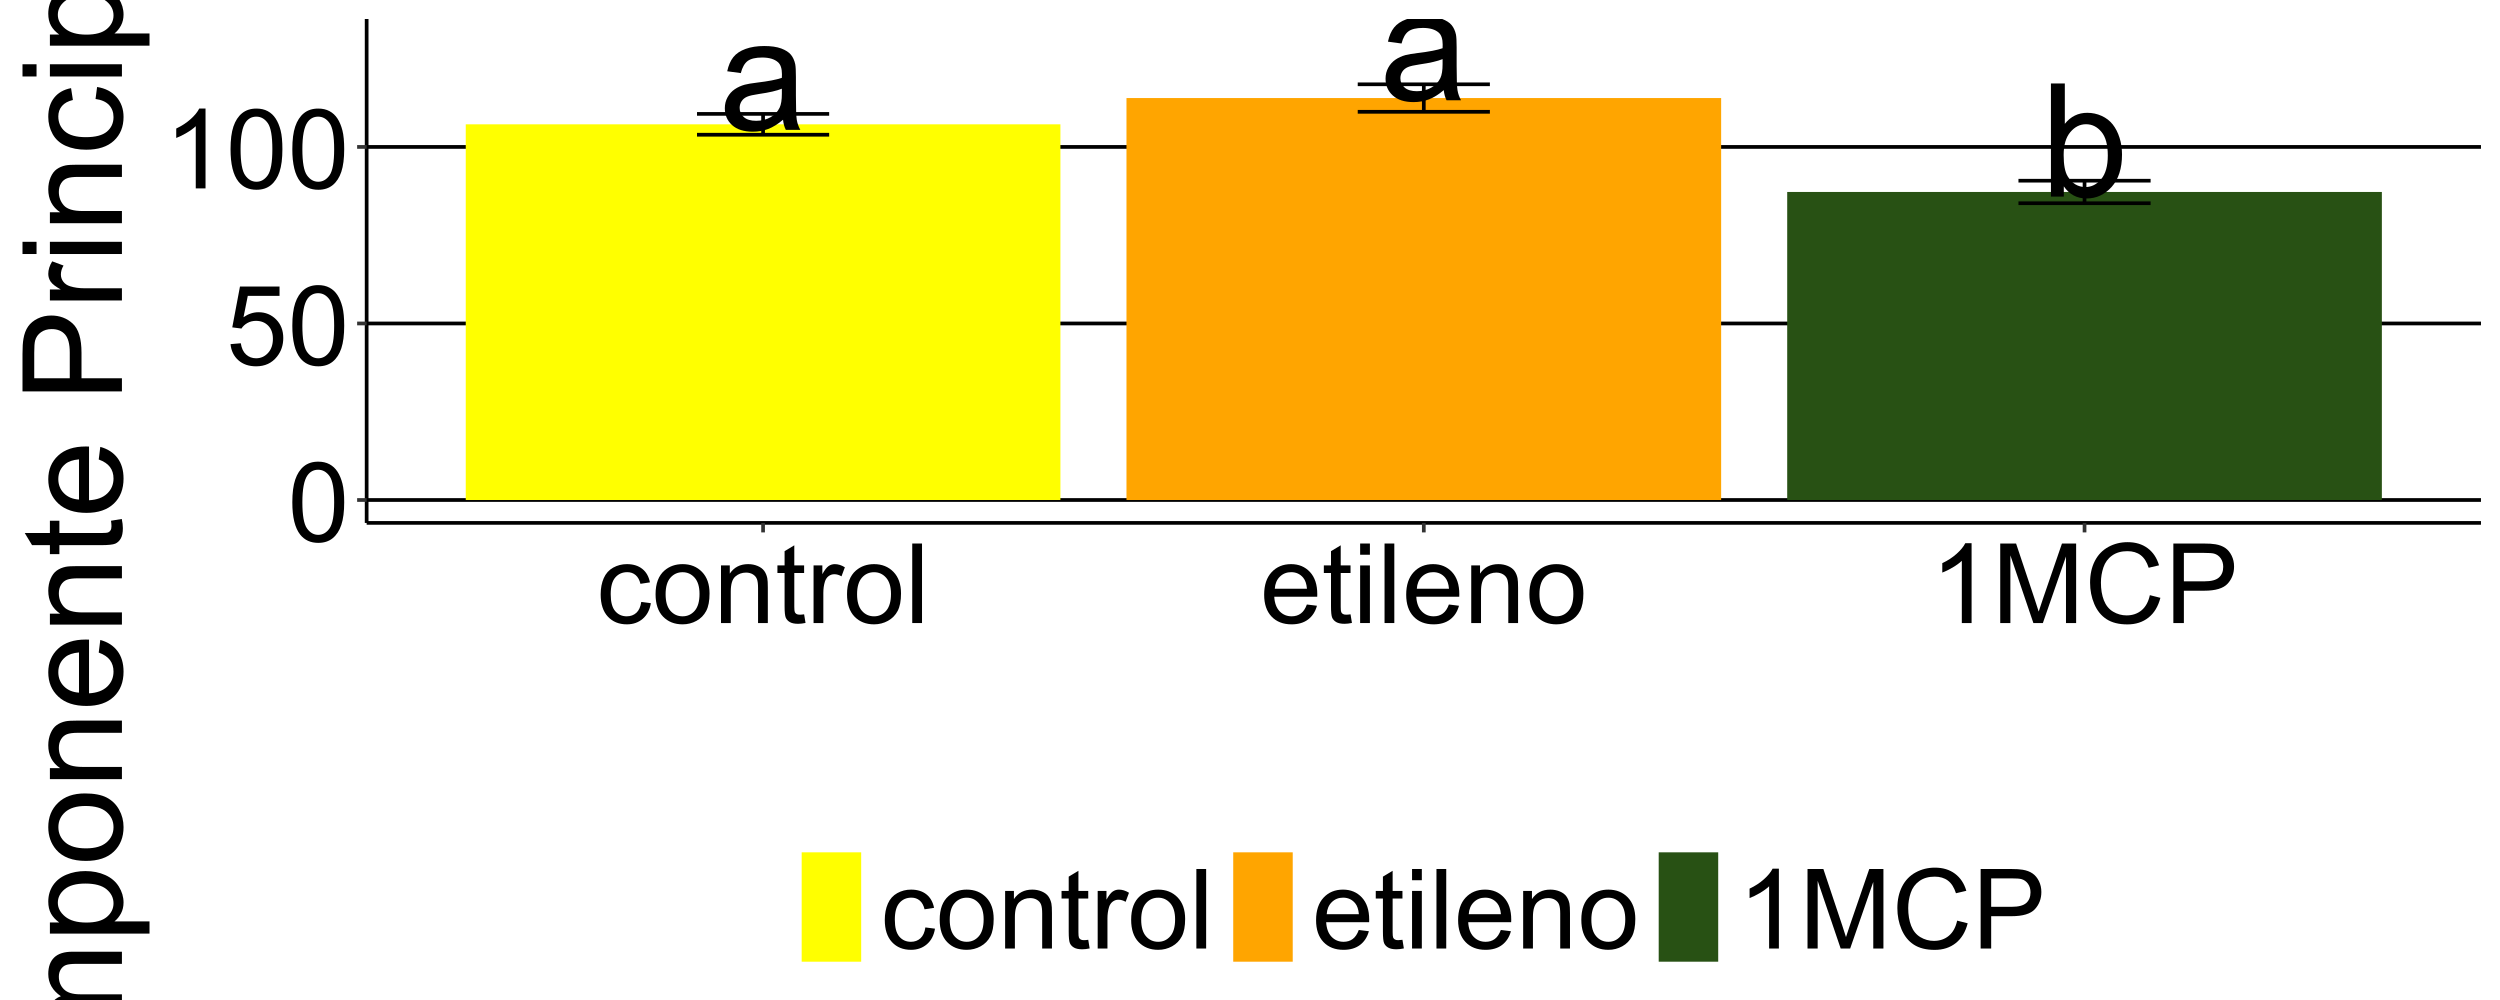 <?xml version="1.0" encoding="UTF-8"?>
<svg xmlns="http://www.w3.org/2000/svg" xmlns:xlink="http://www.w3.org/1999/xlink" width="720" height="288" viewBox="0 0 720 288">
<defs>
<g>
<g id="glyph-0-0">
<path d="M 18.406 -2.91 C 16.922 -1.652 15.496 -0.762 14.125 -0.246 C 12.754 0.273 11.285 0.535 9.715 0.535 C 7.121 0.535 5.129 -0.102 3.734 -1.367 C 2.34 -2.633 1.645 -4.254 1.645 -6.223 C 1.645 -7.379 1.906 -8.438 2.434 -9.391 C 2.961 -10.348 3.648 -11.113 4.5 -11.691 C 5.352 -12.27 6.312 -12.707 7.379 -13.004 C 8.164 -13.211 9.352 -13.41 10.938 -13.605 C 14.168 -13.988 16.547 -14.449 18.07 -14.98 C 18.086 -15.531 18.094 -15.879 18.094 -16.027 C 18.094 -17.656 17.715 -18.805 16.961 -19.473 C 15.938 -20.375 14.418 -20.828 12.402 -20.828 C 10.523 -20.828 9.133 -20.5 8.234 -19.84 C 7.34 -19.18 6.676 -18.012 6.246 -16.34 L 2.336 -16.871 C 2.691 -18.547 3.273 -19.898 4.09 -20.93 C 4.906 -21.957 6.082 -22.75 7.625 -23.309 C 9.164 -23.863 10.953 -24.141 12.98 -24.141 C 14.996 -24.141 16.633 -23.902 17.895 -23.43 C 19.152 -22.953 20.078 -22.359 20.672 -21.641 C 21.266 -20.922 21.68 -20.012 21.918 -18.918 C 22.051 -18.234 22.117 -17.004 22.117 -15.227 L 22.117 -9.891 C 22.117 -6.172 22.203 -3.82 22.375 -2.836 C 22.543 -1.848 22.879 -0.902 23.383 0 L 19.207 0 C 18.789 -0.828 18.523 -1.801 18.406 -2.91 M 18.07 -11.848 C 16.621 -11.254 14.441 -10.75 11.535 -10.336 C 9.891 -10.098 8.727 -9.832 8.047 -9.535 C 7.363 -9.238 6.84 -8.805 6.469 -8.234 C 6.098 -7.664 5.914 -7.031 5.914 -6.336 C 5.914 -5.27 6.316 -4.379 7.125 -3.668 C 7.934 -2.957 9.113 -2.602 10.668 -2.602 C 12.211 -2.602 13.582 -2.938 14.781 -3.613 C 15.984 -4.285 16.863 -5.207 17.426 -6.379 C 17.855 -7.285 18.07 -8.617 18.07 -10.379 Z M 18.07 -11.848 "/>
</g>
<g id="glyph-0-1">
<path d="M 6.691 0 L 2.98 0 L 2.98 -32.586 L 6.98 -32.586 L 6.98 -20.961 C 8.668 -23.082 10.824 -24.141 13.449 -24.141 C 14.902 -24.141 16.273 -23.848 17.57 -23.262 C 18.867 -22.676 19.934 -21.855 20.773 -20.797 C 21.609 -19.734 22.266 -18.457 22.738 -16.961 C 23.215 -15.465 23.453 -13.863 23.453 -12.16 C 23.453 -8.113 22.449 -4.988 20.449 -2.777 C 18.449 -0.57 16.051 0.535 13.25 0.535 C 10.461 0.535 8.277 -0.629 6.691 -2.957 L 6.691 0 M 6.645 -11.98 C 6.645 -9.152 7.031 -7.105 7.801 -5.848 C 9.062 -3.785 10.766 -2.758 12.914 -2.758 C 14.664 -2.758 16.176 -3.516 17.449 -5.035 C 18.723 -6.555 19.359 -8.816 19.359 -11.824 C 19.359 -14.906 18.75 -17.184 17.527 -18.648 C 16.305 -20.117 14.828 -20.852 13.094 -20.852 C 11.344 -20.852 9.832 -20.09 8.559 -18.57 C 7.285 -17.055 6.645 -14.855 6.645 -11.98 Z M 6.645 -11.98 "/>
</g>
<g id="glyph-1-0">
<path d="M 1.328 -11.297 C 1.328 -14.004 1.605 -16.184 2.164 -17.836 C 2.723 -19.488 3.551 -20.762 4.648 -21.656 C 5.746 -22.551 7.129 -23 8.797 -23 C 10.027 -23 11.105 -22.754 12.031 -22.258 C 12.957 -21.762 13.723 -21.051 14.328 -20.117 C 14.934 -19.184 15.406 -18.051 15.75 -16.711 C 16.094 -15.371 16.266 -13.566 16.266 -11.297 C 16.266 -8.609 15.988 -6.441 15.438 -4.789 C 14.887 -3.137 14.059 -1.863 12.961 -0.961 C 11.863 -0.059 10.473 0.391 8.797 0.391 C 6.59 0.391 4.855 -0.402 3.594 -1.984 C 2.082 -3.891 1.328 -6.996 1.328 -11.297 M 4.219 -11.297 C 4.219 -7.535 4.66 -5.035 5.539 -3.789 C 6.418 -2.543 7.504 -1.922 8.797 -1.922 C 10.09 -1.922 11.176 -2.547 12.055 -3.797 C 12.934 -5.047 13.375 -7.547 13.375 -11.297 C 13.375 -15.066 12.934 -17.574 12.055 -18.812 C 11.176 -20.051 10.078 -20.672 8.766 -20.672 C 7.473 -20.672 6.441 -20.125 5.672 -19.031 C 4.703 -17.637 4.219 -15.059 4.219 -11.297 Z M 4.219 -11.297 "/>
</g>
<g id="glyph-1-1">
<path d="M 1.328 -6 L 4.281 -6.25 C 4.5 -4.812 5.008 -3.73 5.805 -3.008 C 6.602 -2.285 7.562 -1.922 8.688 -1.922 C 10.043 -1.922 11.188 -2.434 12.125 -3.453 C 13.062 -4.473 13.531 -5.828 13.531 -7.516 C 13.531 -9.121 13.082 -10.387 12.18 -11.312 C 11.277 -12.238 10.098 -12.703 8.641 -12.703 C 7.734 -12.703 6.918 -12.496 6.188 -12.086 C 5.457 -11.676 4.887 -11.141 4.469 -10.484 L 1.828 -10.828 L 4.047 -22.594 L 15.438 -22.594 L 15.438 -19.906 L 6.297 -19.906 L 5.062 -13.75 C 6.438 -14.707 7.879 -15.188 9.391 -15.188 C 11.391 -15.188 13.078 -14.496 14.453 -13.109 C 15.828 -11.723 16.516 -9.941 16.516 -7.766 C 16.516 -5.691 15.91 -3.902 14.703 -2.391 C 13.234 -0.535 11.23 0.391 8.688 0.391 C 6.605 0.391 4.902 -0.191 3.586 -1.359 C 2.27 -2.527 1.516 -4.074 1.328 -6 Z M 1.328 -6 "/>
</g>
<g id="glyph-1-2">
<path d="M 11.922 0 L 9.109 0 L 9.109 -17.922 C 8.434 -17.277 7.543 -16.629 6.445 -15.984 C 5.348 -15.34 4.359 -14.855 3.484 -14.531 L 3.484 -17.25 C 5.059 -17.988 6.434 -18.887 7.609 -19.938 C 8.785 -20.988 9.621 -22.012 10.109 -23 L 11.922 -23 Z M 11.922 0 "/>
</g>
<g id="glyph-1-3">
<path d="M 12.938 -6.078 L 15.703 -5.719 C 15.402 -3.812 14.629 -2.32 13.383 -1.242 C 12.137 -0.164 10.609 0.375 8.797 0.375 C 6.527 0.375 4.699 -0.367 3.32 -1.852 C 1.941 -3.336 1.25 -5.465 1.25 -8.234 C 1.25 -10.027 1.547 -11.594 2.141 -12.938 C 2.734 -14.281 3.637 -15.289 4.852 -15.961 C 6.066 -16.633 7.387 -16.969 8.812 -16.969 C 10.613 -16.969 12.09 -16.512 13.234 -15.602 C 14.379 -14.691 15.113 -13.395 15.438 -11.719 L 12.703 -11.297 C 12.441 -12.41 11.98 -13.25 11.32 -13.812 C 10.66 -14.375 9.859 -14.656 8.922 -14.656 C 7.504 -14.656 6.355 -14.148 5.469 -13.133 C 4.582 -12.117 4.141 -10.512 4.141 -8.312 C 4.141 -6.082 4.566 -4.465 5.422 -3.453 C 6.277 -2.441 7.391 -1.938 8.766 -1.938 C 9.871 -1.938 10.793 -2.277 11.531 -2.953 C 12.27 -3.629 12.738 -4.672 12.938 -6.078 Z M 12.938 -6.078 "/>
</g>
<g id="glyph-1-4">
<path d="M 1.062 -8.297 C 1.062 -11.371 1.918 -13.645 3.625 -15.125 C 5.051 -16.355 6.793 -16.969 8.844 -16.969 C 11.125 -16.969 12.988 -16.223 14.438 -14.727 C 15.887 -13.23 16.609 -11.168 16.609 -8.531 C 16.609 -6.395 16.289 -4.715 15.648 -3.492 C 15.008 -2.27 14.074 -1.316 12.852 -0.641 C 11.629 0.035 10.293 0.375 8.844 0.375 C 6.52 0.375 4.645 -0.371 3.211 -1.859 C 1.777 -3.348 1.062 -5.496 1.062 -8.297 M 3.953 -8.297 C 3.953 -6.172 4.418 -4.582 5.344 -3.523 C 6.27 -2.465 7.438 -1.938 8.844 -1.938 C 10.238 -1.938 11.402 -2.469 12.328 -3.531 C 13.254 -4.594 13.719 -6.215 13.719 -8.391 C 13.719 -10.441 13.254 -11.996 12.32 -13.055 C 11.387 -14.113 10.23 -14.641 8.844 -14.641 C 7.438 -14.641 6.27 -14.113 5.344 -13.062 C 4.418 -12.012 3.953 -10.422 3.953 -8.297 Z M 3.953 -8.297 "/>
</g>
<g id="glyph-1-5">
<path d="M 2.109 0 L 2.109 -16.594 L 4.641 -16.594 L 4.641 -14.234 C 5.859 -16.059 7.621 -16.969 9.922 -16.969 C 10.922 -16.969 11.84 -16.789 12.68 -16.43 C 13.52 -16.07 14.145 -15.598 14.562 -15.016 C 14.98 -14.434 15.27 -13.738 15.438 -12.938 C 15.543 -12.418 15.594 -11.504 15.594 -10.203 L 15.594 0 L 12.781 0 L 12.781 -10.094 C 12.781 -11.238 12.672 -12.098 12.453 -12.664 C 12.234 -13.23 11.848 -13.684 11.289 -14.023 C 10.73 -14.363 10.078 -14.531 9.328 -14.531 C 8.129 -14.531 7.098 -14.152 6.227 -13.391 C 5.355 -12.629 4.922 -11.188 4.922 -9.062 L 4.922 0 Z M 2.109 0 "/>
</g>
<g id="glyph-1-6">
<path d="M 8.25 -2.516 L 8.656 -0.031 C 7.863 0.137 7.156 0.219 6.531 0.219 C 5.512 0.219 4.719 0.059 4.156 -0.266 C 3.594 -0.59 3.199 -1.012 2.969 -1.539 C 2.738 -2.066 2.625 -3.172 2.625 -4.859 L 2.625 -14.406 L 0.562 -14.406 L 0.562 -16.594 L 2.625 -16.594 L 2.625 -20.703 L 5.422 -22.391 L 5.422 -16.594 L 8.25 -16.594 L 8.25 -14.406 L 5.422 -14.406 L 5.422 -4.703 C 5.422 -3.902 5.473 -3.387 5.57 -3.156 C 5.668 -2.926 5.832 -2.746 6.055 -2.609 C 6.277 -2.473 6.598 -2.406 7.016 -2.406 C 7.328 -2.406 7.738 -2.441 8.25 -2.516 Z M 8.25 -2.516 "/>
</g>
<g id="glyph-1-7">
<path d="M 2.078 0 L 2.078 -16.594 L 4.609 -16.594 L 4.609 -14.078 C 5.254 -15.254 5.852 -16.031 6.398 -16.406 C 6.945 -16.781 7.547 -16.969 8.203 -16.969 C 9.152 -16.969 10.113 -16.668 11.094 -16.062 L 10.125 -13.453 C 9.438 -13.859 8.75 -14.062 8.062 -14.062 C 7.449 -14.062 6.895 -13.879 6.406 -13.508 C 5.918 -13.137 5.566 -12.625 5.359 -11.969 C 5.047 -10.969 4.891 -9.875 4.891 -8.688 L 4.891 0 Z M 2.078 0 "/>
</g>
<g id="glyph-1-8">
<path d="M 2.047 0 L 2.047 -22.906 L 4.859 -22.906 L 4.859 0 Z M 2.047 0 "/>
</g>
<g id="glyph-1-9">
<path d="M 13.469 -5.344 L 16.375 -4.984 C 15.918 -3.285 15.066 -1.969 13.828 -1.031 C 12.59 -0.094 11.004 0.375 9.078 0.375 C 6.652 0.375 4.727 -0.371 3.305 -1.867 C 1.883 -3.363 1.172 -5.457 1.172 -8.156 C 1.172 -10.949 1.891 -13.113 3.328 -14.656 C 4.766 -16.199 6.629 -16.969 8.922 -16.969 C 11.141 -16.969 12.953 -16.215 14.359 -14.703 C 15.766 -13.191 16.469 -11.066 16.469 -8.328 C 16.469 -8.16 16.465 -7.91 16.453 -7.578 L 4.078 -7.578 C 4.184 -5.754 4.699 -4.359 5.625 -3.391 C 6.551 -2.422 7.707 -1.938 9.094 -1.938 C 10.125 -1.938 11.004 -2.207 11.734 -2.75 C 12.465 -3.293 13.043 -4.156 13.469 -5.344 M 4.234 -9.891 L 13.5 -9.891 C 13.375 -11.285 13.02 -12.332 12.438 -13.031 C 11.543 -14.113 10.379 -14.656 8.953 -14.656 C 7.66 -14.656 6.574 -14.223 5.695 -13.359 C 4.816 -12.496 4.328 -11.34 4.234 -9.891 Z M 4.234 -9.891 "/>
</g>
<g id="glyph-1-10">
<path d="M 2.125 -19.672 L 2.125 -22.906 L 4.938 -22.906 L 4.938 -19.672 L 2.125 -19.672 M 2.125 0 L 2.125 -16.594 L 4.938 -16.594 L 4.938 0 Z M 2.125 0 "/>
</g>
<g id="glyph-1-11">
<path d="M 2.375 0 L 2.375 -22.906 L 6.938 -22.906 L 12.359 -6.688 C 12.859 -5.176 13.223 -4.047 13.453 -3.297 C 13.715 -4.129 14.121 -5.355 14.672 -6.969 L 20.156 -22.906 L 24.234 -22.906 L 24.234 0 L 21.312 0 L 21.312 -19.172 L 14.656 0 L 11.922 0 L 5.297 -19.5 L 5.297 0 Z M 2.375 0 "/>
</g>
<g id="glyph-1-12">
<path d="M 18.812 -8.031 L 21.844 -7.266 C 21.207 -4.777 20.066 -2.879 18.414 -1.57 C 16.762 -0.262 14.746 0.391 12.359 0.391 C 9.891 0.391 7.883 -0.113 6.336 -1.117 C 4.789 -2.121 3.613 -3.578 2.805 -5.484 C 1.996 -7.391 1.594 -9.438 1.594 -11.625 C 1.594 -14.012 2.051 -16.09 2.961 -17.867 C 3.871 -19.645 5.168 -20.992 6.852 -21.914 C 8.535 -22.836 10.387 -23.297 12.406 -23.297 C 14.699 -23.297 16.625 -22.715 18.188 -21.547 C 19.75 -20.379 20.84 -18.738 21.453 -16.625 L 18.469 -15.922 C 17.938 -17.59 17.168 -18.801 16.156 -19.562 C 15.145 -20.324 13.875 -20.703 12.344 -20.703 C 10.582 -20.703 9.113 -20.281 7.93 -19.438 C 6.746 -18.594 5.918 -17.461 5.438 -16.039 C 4.957 -14.617 4.719 -13.152 4.719 -11.641 C 4.719 -9.691 5.004 -7.992 5.57 -6.539 C 6.137 -5.086 7.02 -4 8.219 -3.281 C 9.418 -2.562 10.715 -2.203 12.109 -2.203 C 13.809 -2.203 15.246 -2.691 16.422 -3.672 C 17.598 -4.652 18.395 -6.105 18.812 -8.031 Z M 18.812 -8.031 "/>
</g>
<g id="glyph-1-13">
<path d="M 2.469 0 L 2.469 -22.906 L 11.109 -22.906 C 12.629 -22.906 13.793 -22.832 14.594 -22.688 C 15.719 -22.5 16.66 -22.145 17.422 -21.617 C 18.184 -21.09 18.793 -20.355 19.258 -19.406 C 19.723 -18.457 19.953 -17.418 19.953 -16.281 C 19.953 -14.332 19.332 -12.684 18.094 -11.336 C 16.855 -9.988 14.613 -9.312 11.375 -9.312 L 5.5 -9.312 L 5.5 0 L 2.469 0 M 5.5 -12.016 L 11.422 -12.016 C 13.379 -12.016 14.77 -12.379 15.594 -13.109 C 16.418 -13.84 16.828 -14.863 16.828 -16.188 C 16.828 -17.145 16.586 -17.965 16.102 -18.648 C 15.617 -19.332 14.98 -19.781 14.188 -20 C 13.676 -20.137 12.734 -20.203 11.359 -20.203 L 5.5 -20.203 Z M 5.5 -12.016 "/>
</g>
<g id="glyph-2-0">
<path d="M -10.039 -23.516 L -9.082 -27.305 C -5.969 -26.512 -3.598 -25.082 -1.961 -23.016 C -0.328 -20.953 0.488 -18.43 0.488 -15.449 C 0.488 -12.363 -0.141 -9.852 -1.395 -7.922 C -2.652 -5.984 -4.473 -4.516 -6.855 -3.508 C -9.238 -2.496 -11.797 -1.992 -14.531 -1.992 C -17.512 -1.992 -20.113 -2.562 -22.336 -3.703 C -24.555 -4.84 -26.242 -6.461 -27.391 -8.566 C -28.547 -10.668 -29.121 -12.98 -29.121 -15.508 C -29.121 -18.371 -28.391 -20.781 -26.934 -22.734 C -25.477 -24.688 -23.426 -26.047 -20.781 -26.816 L -19.902 -23.086 C -21.984 -22.422 -23.504 -21.457 -24.453 -20.195 C -25.402 -18.934 -25.879 -17.344 -25.879 -15.43 C -25.879 -13.23 -25.352 -11.391 -24.297 -9.914 C -23.242 -8.434 -21.828 -7.395 -20.047 -6.797 C -18.273 -6.199 -16.438 -5.898 -14.551 -5.898 C -12.117 -5.898 -9.988 -6.254 -8.172 -6.965 C -6.355 -7.672 -5 -8.777 -4.102 -10.273 C -3.203 -11.77 -2.754 -13.391 -2.754 -15.137 C -2.754 -17.258 -3.367 -19.055 -4.59 -20.527 C -5.812 -22 -7.629 -22.996 -10.039 -23.516 Z M -10.039 -23.516 "/>
</g>
<g id="glyph-2-1">
<path d="M -10.371 -1.328 C -14.211 -1.328 -17.059 -2.395 -18.906 -4.531 C -20.441 -6.316 -21.211 -8.488 -21.211 -11.055 C -21.211 -13.906 -20.277 -16.238 -18.406 -18.047 C -16.539 -19.855 -13.957 -20.762 -10.664 -20.762 C -7.996 -20.762 -5.895 -20.359 -4.363 -19.562 C -2.836 -18.758 -1.648 -17.594 -0.801 -16.062 C 0.047 -14.535 0.469 -12.863 0.469 -11.055 C 0.469 -8.152 -0.461 -5.805 -2.324 -4.016 C -4.188 -2.223 -6.867 -1.328 -10.371 -1.328 M -10.371 -4.941 C -7.715 -4.941 -5.727 -5.52 -4.406 -6.68 C -3.082 -7.84 -2.422 -9.297 -2.422 -11.055 C -2.422 -12.801 -3.086 -14.25 -4.414 -15.41 C -5.742 -16.57 -7.766 -17.148 -10.488 -17.148 C -13.055 -17.148 -14.996 -16.566 -16.32 -15.402 C -17.641 -14.234 -18.301 -12.785 -18.301 -11.055 C -18.301 -9.297 -17.645 -7.84 -16.328 -6.68 C -15.012 -5.52 -13.027 -4.941 -10.371 -4.941 Z M -10.371 -4.941 "/>
</g>
<g id="glyph-2-2">
<path d="M 0 -2.637 L -20.742 -2.637 L -20.742 -5.781 L -17.832 -5.781 C -18.848 -6.434 -19.664 -7.297 -20.281 -8.379 C -20.902 -9.461 -21.211 -10.691 -21.211 -12.07 C -21.211 -13.605 -20.891 -14.867 -20.254 -15.852 C -19.617 -16.832 -18.723 -17.527 -17.578 -17.93 C -20 -19.57 -21.211 -21.707 -21.211 -24.336 C -21.211 -26.395 -20.641 -27.977 -19.5 -29.082 C -18.363 -30.188 -16.609 -30.742 -14.238 -30.742 L 0 -30.742 L 0 -27.246 L -13.066 -27.246 C -14.473 -27.246 -15.484 -27.133 -16.102 -26.906 C -16.723 -26.676 -17.219 -26.262 -17.598 -25.664 C -17.977 -25.066 -18.164 -24.363 -18.164 -23.555 C -18.164 -22.098 -17.68 -20.887 -16.711 -19.922 C -15.738 -18.957 -14.188 -18.477 -12.051 -18.477 L 0 -18.477 L 0 -14.961 L -13.477 -14.961 C -15.039 -14.961 -16.211 -14.676 -16.992 -14.102 C -17.773 -13.527 -18.164 -12.59 -18.164 -11.289 C -18.164 -10.301 -17.902 -9.387 -17.383 -8.547 C -16.863 -7.707 -16.102 -7.098 -15.098 -6.719 C -14.094 -6.34 -12.648 -6.152 -10.762 -6.152 L 0 -6.152 Z M 0 -2.637 "/>
</g>
<g id="glyph-2-3">
<path d="M 7.949 -2.637 L -20.742 -2.637 L -20.742 -5.84 L -18.047 -5.84 C -19.102 -6.594 -19.891 -7.449 -20.422 -8.398 C -20.945 -9.348 -21.211 -10.5 -21.211 -11.855 C -21.211 -13.625 -20.754 -15.188 -19.844 -16.543 C -18.934 -17.898 -17.648 -18.918 -15.984 -19.609 C -14.324 -20.301 -12.508 -20.645 -10.527 -20.645 C -8.406 -20.645 -6.492 -20.266 -4.793 -19.5 C -3.094 -18.742 -1.793 -17.633 -0.887 -16.18 C 0.016 -14.73 0.469 -13.203 0.469 -11.602 C 0.469 -10.43 0.223 -9.379 -0.273 -8.445 C -0.77 -7.516 -1.395 -6.75 -2.148 -6.152 L 7.949 -6.152 L 7.949 -2.637 M -10.254 -5.82 C -7.586 -5.82 -5.613 -6.359 -4.336 -7.441 C -3.059 -8.523 -2.422 -9.832 -2.422 -11.367 C -2.422 -12.93 -3.082 -14.266 -4.402 -15.383 C -5.727 -16.492 -7.773 -17.051 -10.547 -17.051 C -13.191 -17.051 -15.168 -16.508 -16.484 -15.422 C -17.801 -14.332 -18.457 -13.035 -18.457 -11.523 C -18.457 -10.027 -17.758 -8.703 -16.359 -7.551 C -14.957 -6.398 -12.922 -5.82 -10.254 -5.82 Z M -10.254 -5.82 "/>
</g>
<g id="glyph-2-4">
<path d="M 0 -2.637 L -20.742 -2.637 L -20.742 -5.801 L -17.793 -5.801 C -20.07 -7.324 -21.211 -9.523 -21.211 -12.402 C -21.211 -13.652 -20.984 -14.801 -20.539 -15.852 C -20.086 -16.898 -19.5 -17.684 -18.77 -18.203 C -18.039 -18.723 -17.176 -19.09 -16.172 -19.297 C -15.52 -19.426 -14.383 -19.492 -12.754 -19.492 L 0 -19.492 L 0 -15.977 L -12.617 -15.977 C -14.051 -15.977 -15.121 -15.84 -15.828 -15.566 C -16.539 -15.293 -17.105 -14.809 -17.531 -14.113 C -17.953 -13.414 -18.164 -12.598 -18.164 -11.66 C -18.164 -10.164 -17.688 -8.871 -16.738 -7.785 C -15.789 -6.695 -13.984 -6.152 -11.328 -6.152 L 0 -6.152 Z M 0 -2.637 "/>
</g>
<g id="glyph-2-5">
<path d="M -6.68 -16.836 L -6.23 -20.469 C -4.109 -19.895 -2.461 -18.836 -1.289 -17.285 C -0.117 -15.734 0.469 -13.758 0.469 -11.348 C 0.469 -8.312 -0.465 -5.906 -2.332 -4.133 C -4.203 -2.355 -6.824 -1.465 -10.195 -1.465 C -13.684 -1.465 -16.395 -2.363 -18.32 -4.16 C -20.246 -5.957 -21.211 -8.289 -21.211 -11.152 C -21.211 -13.926 -20.266 -16.191 -18.379 -17.949 C -16.492 -19.707 -13.836 -20.586 -10.41 -20.586 C -10.203 -20.586 -9.891 -20.578 -9.473 -20.566 L -9.473 -5.098 C -7.195 -5.227 -5.449 -5.871 -4.238 -7.031 C -3.027 -8.191 -2.422 -9.637 -2.422 -11.367 C -2.422 -12.656 -2.762 -13.758 -3.438 -14.668 C -4.113 -15.578 -5.195 -16.301 -6.68 -16.836 M -12.363 -5.293 L -12.363 -16.875 C -14.109 -16.719 -15.418 -16.277 -16.289 -15.547 C -17.645 -14.426 -18.32 -12.977 -18.32 -11.191 C -18.32 -9.578 -17.781 -8.219 -16.699 -7.121 C -15.617 -6.02 -14.172 -5.41 -12.363 -5.293 Z M -12.363 -5.293 "/>
</g>
<g id="glyph-2-6">
<path d="M -3.145 -10.312 L -0.039 -10.82 C 0.168 -9.832 0.273 -8.945 0.273 -8.164 C 0.273 -6.887 0.07 -5.898 -0.332 -5.195 C -0.734 -4.492 -1.266 -3.996 -1.922 -3.711 C -2.582 -3.426 -3.965 -3.281 -6.074 -3.281 L -18.008 -3.281 L -18.008 -0.703 L -20.742 -0.703 L -20.742 -3.281 L -25.879 -3.281 L -27.988 -6.777 L -20.742 -6.777 L -20.742 -10.312 L -18.008 -10.312 L -18.008 -6.777 L -5.879 -6.777 C -4.875 -6.777 -4.23 -6.84 -3.945 -6.961 C -3.66 -7.086 -3.43 -7.289 -3.262 -7.57 C -3.094 -7.848 -3.008 -8.25 -3.008 -8.77 C -3.008 -9.16 -3.055 -9.676 -3.145 -10.312 Z M -3.145 -10.312 "/>
</g>
<g id="glyph-2-7">
</g>
<g id="glyph-2-8">
<path d="M 0 -3.086 L -28.633 -3.086 L -28.633 -13.887 C -28.633 -15.789 -28.543 -17.238 -28.359 -18.242 C -28.125 -19.648 -27.68 -20.828 -27.023 -21.777 C -26.363 -22.727 -25.441 -23.492 -24.258 -24.07 C -23.074 -24.652 -21.77 -24.941 -20.352 -24.941 C -17.918 -24.941 -15.855 -24.168 -14.168 -22.617 C -12.484 -21.066 -11.641 -18.27 -11.641 -14.219 L -11.641 -6.875 L 0 -6.875 L 0 -3.086 M -15.02 -6.875 L -15.02 -14.277 C -15.02 -16.727 -15.477 -18.465 -16.387 -19.492 C -17.297 -20.52 -18.582 -21.035 -20.234 -21.035 C -21.434 -21.035 -22.457 -20.734 -23.312 -20.125 C -24.164 -19.52 -24.727 -18.723 -25 -17.734 C -25.168 -17.098 -25.254 -15.918 -25.254 -14.199 L -25.254 -6.875 Z M -15.02 -6.875 "/>
</g>
<g id="glyph-2-9">
<path d="M 0 -2.598 L -20.742 -2.598 L -20.742 -5.762 L -17.598 -5.762 C -19.07 -6.57 -20.039 -7.316 -20.508 -8 C -20.977 -8.68 -21.211 -9.434 -21.211 -10.254 C -21.211 -11.438 -20.832 -12.645 -20.078 -13.867 L -16.816 -12.656 C -17.324 -11.797 -17.578 -10.938 -17.578 -10.078 C -17.578 -9.309 -17.348 -8.621 -16.883 -8.008 C -16.422 -7.395 -15.781 -6.961 -14.961 -6.699 C -13.711 -6.309 -12.344 -6.113 -10.859 -6.113 L 0 -6.113 Z M 0 -2.598 "/>
</g>
<g id="glyph-2-10">
<path d="M -24.59 -2.656 L -28.633 -2.656 L -28.633 -6.172 L -24.59 -6.172 L -24.59 -2.656 M 0 -2.656 L -20.742 -2.656 L -20.742 -6.172 L 0 -6.172 Z M 0 -2.656 "/>
</g>
<g id="glyph-2-11">
<path d="M -7.598 -16.172 L -7.148 -19.629 C -4.766 -19.25 -2.898 -18.285 -1.551 -16.727 C -0.207 -15.172 0.469 -13.262 0.469 -10.996 C 0.469 -8.156 -0.457 -5.875 -2.312 -4.148 C -4.168 -2.426 -6.828 -1.562 -10.293 -1.562 C -12.531 -1.562 -14.492 -1.934 -16.172 -2.676 C -17.852 -3.418 -19.109 -4.547 -19.953 -6.066 C -20.789 -7.582 -21.211 -9.23 -21.211 -11.016 C -21.211 -13.27 -20.641 -15.109 -19.5 -16.543 C -18.363 -17.977 -16.746 -18.895 -14.648 -19.297 L -14.121 -15.879 C -15.516 -15.555 -16.562 -14.977 -17.266 -14.152 C -17.969 -13.324 -18.32 -12.324 -18.32 -11.152 C -18.32 -9.383 -17.688 -7.941 -16.414 -6.836 C -15.148 -5.73 -13.137 -5.176 -10.391 -5.176 C -7.605 -5.176 -5.578 -5.711 -4.316 -6.777 C -3.055 -7.844 -2.422 -9.238 -2.422 -10.957 C -2.422 -12.336 -2.844 -13.488 -3.691 -14.414 C -4.539 -15.34 -5.84 -15.926 -7.598 -16.172 Z M -7.598 -16.172 "/>
</g>
<g id="glyph-2-12">
<path d="M -2.559 -16.172 C -1.453 -14.871 -0.672 -13.617 -0.215 -12.414 C 0.242 -11.207 0.469 -9.914 0.469 -8.535 C 0.469 -6.258 -0.09 -4.504 -1.199 -3.281 C -2.312 -2.059 -3.738 -1.445 -5.469 -1.445 C -6.484 -1.445 -7.414 -1.676 -8.25 -2.141 C -9.094 -2.602 -9.766 -3.207 -10.273 -3.957 C -10.781 -4.703 -11.164 -5.547 -11.426 -6.484 C -11.609 -7.176 -11.785 -8.215 -11.953 -9.609 C -12.293 -12.449 -12.695 -14.539 -13.164 -15.879 C -13.645 -15.891 -13.953 -15.898 -14.082 -15.898 C -15.516 -15.898 -16.523 -15.566 -17.109 -14.902 C -17.902 -14.004 -18.301 -12.668 -18.301 -10.898 C -18.301 -9.246 -18.012 -8.023 -17.43 -7.238 C -16.852 -6.449 -15.828 -5.867 -14.355 -5.488 L -14.824 -2.051 C -16.297 -2.363 -17.484 -2.879 -18.391 -3.594 C -19.293 -4.309 -19.988 -5.344 -20.477 -6.699 C -20.969 -8.055 -21.211 -9.621 -21.211 -11.406 C -21.211 -13.176 -21.004 -14.617 -20.586 -15.723 C -20.168 -16.828 -19.645 -17.645 -19.016 -18.164 C -18.383 -18.684 -17.586 -19.051 -16.621 -19.258 C -16.023 -19.375 -14.941 -19.434 -13.379 -19.434 L -8.691 -19.434 C -5.422 -19.434 -3.355 -19.508 -2.488 -19.656 C -1.625 -19.809 -0.793 -20.105 0 -20.547 L 0 -16.875 C -0.73 -16.512 -1.582 -16.277 -2.559 -16.172 M -10.41 -15.879 C -9.891 -14.602 -9.445 -12.688 -9.082 -10.137 C -8.875 -8.691 -8.641 -7.668 -8.379 -7.07 C -8.117 -6.473 -7.738 -6.008 -7.234 -5.684 C -6.734 -5.359 -6.18 -5.195 -5.566 -5.195 C -4.629 -5.195 -3.848 -5.551 -3.223 -6.258 C -2.598 -6.969 -2.285 -8.008 -2.285 -9.375 C -2.285 -10.73 -2.582 -11.934 -3.172 -12.988 C -3.766 -14.043 -4.578 -14.816 -5.605 -15.312 C -6.398 -15.691 -7.57 -15.879 -9.121 -15.879 Z M -10.41 -15.879 "/>
</g>
<g id="glyph-2-13">
<path d="M 0 -2.559 L -28.633 -2.559 L -28.633 -6.074 L 0 -6.074 Z M 0 -2.559 "/>
</g>
<g id="glyph-2-14">
<path d="M 0 -16.094 L -2.617 -16.094 C -0.559 -14.777 0.469 -12.844 0.469 -10.293 C 0.469 -8.641 0.012 -7.117 -0.898 -5.734 C -1.809 -4.344 -3.082 -3.273 -4.719 -2.512 C -6.352 -1.75 -8.23 -1.367 -10.352 -1.367 C -12.422 -1.367 -14.301 -1.711 -15.984 -2.402 C -17.672 -3.094 -18.965 -4.129 -19.863 -5.508 C -20.762 -6.887 -21.211 -8.43 -21.211 -10.137 C -21.211 -11.387 -20.945 -12.5 -20.422 -13.477 C -19.891 -14.453 -19.207 -15.246 -18.359 -15.859 L -28.633 -15.859 L -28.633 -19.355 L 0 -19.355 L 0 -16.094 M -10.352 -4.98 C -7.695 -4.98 -5.711 -5.539 -4.395 -6.66 C -3.078 -7.781 -2.422 -9.102 -2.422 -10.625 C -2.422 -12.16 -3.051 -13.469 -4.305 -14.539 C -5.562 -15.617 -7.48 -16.152 -10.059 -16.152 C -12.898 -16.152 -14.98 -15.605 -16.309 -14.512 C -17.637 -13.418 -18.301 -12.07 -18.301 -10.469 C -18.301 -8.906 -17.664 -7.602 -16.387 -6.555 C -15.109 -5.504 -13.098 -4.98 -10.352 -4.98 Z M -10.352 -4.98 "/>
</g>
</g>
<clipPath id="clip-0">
<path clip-rule="nonzero" d="M 105.594 5.48 L 714.523 5.48 L 714.523 150.602 L 105.594 150.602 Z M 105.594 5.48 "/>
</clipPath>
<clipPath id="clip-1">
<path clip-rule="nonzero" d="M 105.594 143 L 714.523 143 L 714.523 145 L 105.594 145 Z M 105.594 143 "/>
</clipPath>
<clipPath id="clip-2">
<path clip-rule="nonzero" d="M 105.594 92 L 714.523 92 L 714.523 94 L 105.594 94 Z M 105.594 92 "/>
</clipPath>
<clipPath id="clip-3">
<path clip-rule="nonzero" d="M 105.594 41 L 714.523 41 L 714.523 43 L 105.594 43 Z M 105.594 41 "/>
</clipPath>
<clipPath id="clip-4">
<path clip-rule="nonzero" d="M 398 5.48 L 422 5.48 L 422 31 L 398 31 Z M 398 5.48 "/>
</clipPath>
</defs>
<rect x="-72" y="-28.8" width="864" height="345.6" fill="rgb(100%, 100%, 100%)" fill-opacity="1"/>
<rect x="-72" y="-28.8" width="864" height="345.6" fill="rgb(100%, 100%, 100%)" fill-opacity="1"/>
<path fill="none" stroke-width="1.067" stroke-linecap="round" stroke-linejoin="round" stroke="rgb(100%, 100%, 100%)" stroke-opacity="1" stroke-miterlimit="10" d="M 0 288 L 720 288 L 720 0 L 0 0 Z M 0 288 "/>
<g clip-path="url(#clip-0)">
<path fill-rule="nonzero" fill="rgb(100%, 100%, 100%)" fill-opacity="1" d="M 105.594 150.598 L 714.523 150.598 L 714.523 5.477 L 105.594 5.477 Z M 105.594 150.598 "/>
</g>
<g clip-path="url(#clip-1)">
<path fill="none" stroke-width="1.067" stroke-linecap="butt" stroke-linejoin="round" stroke="rgb(0%, 0%, 0%)" stroke-opacity="1" stroke-miterlimit="10" d="M 105.594 144.004 L 714.52 144.004 "/>
</g>
<g clip-path="url(#clip-2)">
<path fill="none" stroke-width="1.067" stroke-linecap="butt" stroke-linejoin="round" stroke="rgb(0%, 0%, 0%)" stroke-opacity="1" stroke-miterlimit="10" d="M 105.594 93.156 L 714.52 93.156 "/>
</g>
<g clip-path="url(#clip-3)">
<path fill="none" stroke-width="1.067" stroke-linecap="butt" stroke-linejoin="round" stroke="rgb(0%, 0%, 0%)" stroke-opacity="1" stroke-miterlimit="10" d="M 105.594 42.312 L 714.52 42.312 "/>
</g>
<path fill-rule="nonzero" fill="rgb(100%, 100%, 0%)" fill-opacity="1" d="M 134.137 144.004 L 305.398 144.004 L 305.398 35.805 L 134.137 35.805 Z M 134.137 144.004 "/>
<path fill-rule="nonzero" fill="rgb(100%, 64.706%, 0%)" fill-opacity="1" d="M 324.426 144.004 L 495.688 144.004 L 495.688 28.238 L 324.426 28.238 Z M 324.426 144.004 "/>
<path fill-rule="nonzero" fill="rgb(15.686%, 31.765%, 7.843%)" fill-opacity="1" d="M 514.715 144.004 L 685.977 144.004 L 685.977 55.285 L 514.715 55.285 Z M 514.715 144.004 "/>
<path fill="none" stroke-width="1.067" stroke-linecap="butt" stroke-linejoin="round" stroke="rgb(0%, 0%, 0%)" stroke-opacity="1" stroke-miterlimit="10" d="M 200.738 32.805 L 238.797 32.805 "/>
<path fill="none" stroke-width="1.067" stroke-linecap="butt" stroke-linejoin="round" stroke="rgb(0%, 0%, 0%)" stroke-opacity="1" stroke-miterlimit="10" d="M 219.766 32.805 L 219.766 38.801 "/>
<path fill="none" stroke-width="1.067" stroke-linecap="butt" stroke-linejoin="round" stroke="rgb(0%, 0%, 0%)" stroke-opacity="1" stroke-miterlimit="10" d="M 200.738 38.801 L 238.797 38.801 "/>
<path fill="none" stroke-width="1.067" stroke-linecap="butt" stroke-linejoin="round" stroke="rgb(0%, 0%, 0%)" stroke-opacity="1" stroke-miterlimit="10" d="M 391.027 24.277 L 429.086 24.277 "/>
<path fill="none" stroke-width="1.067" stroke-linecap="butt" stroke-linejoin="round" stroke="rgb(0%, 0%, 0%)" stroke-opacity="1" stroke-miterlimit="10" d="M 410.055 24.277 L 410.055 32.199 "/>
<path fill="none" stroke-width="1.067" stroke-linecap="butt" stroke-linejoin="round" stroke="rgb(0%, 0%, 0%)" stroke-opacity="1" stroke-miterlimit="10" d="M 391.027 32.199 L 429.086 32.199 "/>
<path fill="none" stroke-width="1.067" stroke-linecap="butt" stroke-linejoin="round" stroke="rgb(0%, 0%, 0%)" stroke-opacity="1" stroke-miterlimit="10" d="M 581.316 52.039 L 619.375 52.039 "/>
<path fill="none" stroke-width="1.067" stroke-linecap="butt" stroke-linejoin="round" stroke="rgb(0%, 0%, 0%)" stroke-opacity="1" stroke-miterlimit="10" d="M 600.348 52.039 L 600.348 58.531 "/>
<path fill="none" stroke-width="1.067" stroke-linecap="butt" stroke-linejoin="round" stroke="rgb(0%, 0%, 0%)" stroke-opacity="1" stroke-miterlimit="10" d="M 581.316 58.531 L 619.375 58.531 "/>
<g fill="rgb(0%, 0%, 0%)" fill-opacity="1">
<use xlink:href="#glyph-0-0" x="207.105" y="37.395"/>
</g>
<g clip-path="url(#clip-4)">
<g fill="rgb(0%, 0%, 0%)" fill-opacity="1">
<use xlink:href="#glyph-0-0" x="397.395" y="28.871"/>
</g>
</g>
<g fill="rgb(0%, 0%, 0%)" fill-opacity="1">
<use xlink:href="#glyph-0-1" x="587.688" y="56.629"/>
</g>
<path fill="none" stroke-width="1.067" stroke-linecap="butt" stroke-linejoin="round" stroke="rgb(0%, 0%, 0%)" stroke-opacity="1" stroke-miterlimit="10" d="M 105.594 150.598 L 105.594 5.48 "/>
<g fill="rgb(0%, 0%, 0%)" fill-opacity="1">
<use xlink:href="#glyph-1-0" x="82.863" y="155.957"/>
</g>
<g fill="rgb(0%, 0%, 0%)" fill-opacity="1">
<use xlink:href="#glyph-1-1" x="65.066" y="105.109"/>
<use xlink:href="#glyph-1-0" x="82.863" y="105.109"/>
</g>
<g fill="rgb(0%, 0%, 0%)" fill-opacity="1">
<use xlink:href="#glyph-1-2" x="47.27" y="54.266"/>
<use xlink:href="#glyph-1-0" x="65.066" y="54.266"/>
<use xlink:href="#glyph-1-0" x="82.863" y="54.266"/>
</g>
<path fill="none" stroke-width="1.067" stroke-linecap="butt" stroke-linejoin="round" stroke="rgb(20%, 20%, 20%)" stroke-opacity="1" stroke-miterlimit="10" d="M 102.852 144.004 L 105.594 144.004 "/>
<path fill="none" stroke-width="1.067" stroke-linecap="butt" stroke-linejoin="round" stroke="rgb(20%, 20%, 20%)" stroke-opacity="1" stroke-miterlimit="10" d="M 102.852 93.156 L 105.594 93.156 "/>
<path fill="none" stroke-width="1.067" stroke-linecap="butt" stroke-linejoin="round" stroke="rgb(20%, 20%, 20%)" stroke-opacity="1" stroke-miterlimit="10" d="M 102.852 42.312 L 105.594 42.312 "/>
<path fill="none" stroke-width="1.067" stroke-linecap="butt" stroke-linejoin="round" stroke="rgb(0%, 0%, 0%)" stroke-opacity="1" stroke-miterlimit="10" d="M 105.594 150.598 L 714.52 150.598 "/>
<path fill="none" stroke-width="1.067" stroke-linecap="butt" stroke-linejoin="round" stroke="rgb(20%, 20%, 20%)" stroke-opacity="1" stroke-miterlimit="10" d="M 219.766 153.34 L 219.766 150.598 "/>
<path fill="none" stroke-width="1.067" stroke-linecap="butt" stroke-linejoin="round" stroke="rgb(20%, 20%, 20%)" stroke-opacity="1" stroke-miterlimit="10" d="M 410.055 153.34 L 410.055 150.598 "/>
<path fill="none" stroke-width="1.067" stroke-linecap="butt" stroke-linejoin="round" stroke="rgb(20%, 20%, 20%)" stroke-opacity="1" stroke-miterlimit="10" d="M 600.348 153.34 L 600.348 150.598 "/>
<g fill="rgb(0%, 0%, 0%)" fill-opacity="1">
<use xlink:href="#glyph-1-3" x="171.742" y="179.438"/>
<use xlink:href="#glyph-1-4" x="187.742" y="179.438"/>
<use xlink:href="#glyph-1-5" x="205.539" y="179.438"/>
<use xlink:href="#glyph-1-6" x="223.336" y="179.438"/>
<use xlink:href="#glyph-1-7" x="232.227" y="179.438"/>
<use xlink:href="#glyph-1-4" x="242.883" y="179.438"/>
<use xlink:href="#glyph-1-8" x="260.68" y="179.438"/>
</g>
<g fill="rgb(0%, 0%, 0%)" fill-opacity="1">
<use xlink:href="#glyph-1-9" x="362.906" y="179.438"/>
<use xlink:href="#glyph-1-6" x="380.703" y="179.438"/>
<use xlink:href="#glyph-1-10" x="389.594" y="179.438"/>
<use xlink:href="#glyph-1-8" x="396.703" y="179.438"/>
<use xlink:href="#glyph-1-9" x="403.812" y="179.438"/>
<use xlink:href="#glyph-1-5" x="421.609" y="179.438"/>
<use xlink:href="#glyph-1-4" x="439.406" y="179.438"/>
</g>
<g fill="rgb(0%, 0%, 0%)" fill-opacity="1">
<use xlink:href="#glyph-1-2" x="555.895" y="179.438"/>
<use xlink:href="#glyph-1-11" x="573.691" y="179.438"/>
<use xlink:href="#glyph-1-12" x="600.348" y="179.438"/>
<use xlink:href="#glyph-1-13" x="623.457" y="179.438"/>
</g>
<g fill="rgb(0%, 0%, 0%)" fill-opacity="1">
<use xlink:href="#glyph-2-0" x="35.113" y="355.969"/>
<use xlink:href="#glyph-2-1" x="35.113" y="327.082"/>
<use xlink:href="#glyph-2-2" x="35.113" y="304.836"/>
<use xlink:href="#glyph-2-3" x="35.113" y="271.516"/>
<use xlink:href="#glyph-2-1" x="35.113" y="249.27"/>
<use xlink:href="#glyph-2-4" x="35.113" y="227.023"/>
<use xlink:href="#glyph-2-5" x="35.113" y="204.777"/>
<use xlink:href="#glyph-2-4" x="35.113" y="182.531"/>
<use xlink:href="#glyph-2-6" x="35.113" y="160.285"/>
<use xlink:href="#glyph-2-5" x="35.113" y="149.172"/>
<use xlink:href="#glyph-2-7" x="35.113" y="126.926"/>
<use xlink:href="#glyph-2-8" x="35.113" y="115.812"/>
<use xlink:href="#glyph-2-9" x="35.113" y="89.133"/>
<use xlink:href="#glyph-2-10" x="35.113" y="75.812"/>
<use xlink:href="#glyph-2-4" x="35.113" y="66.926"/>
<use xlink:href="#glyph-2-11" x="35.113" y="44.68"/>
<use xlink:href="#glyph-2-10" x="35.113" y="24.68"/>
<use xlink:href="#glyph-2-3" x="35.113" y="15.793"/>
<use xlink:href="#glyph-2-12" x="35.113" y="-6.453"/>
<use xlink:href="#glyph-2-13" x="35.113" y="-28.699"/>
<use xlink:href="#glyph-2-7" x="35.113" y="-37.586"/>
<use xlink:href="#glyph-2-14" x="35.113" y="-48.699"/>
<use xlink:href="#glyph-2-5" x="35.113" y="-70.945"/>
<use xlink:href="#glyph-2-7" x="35.113" y="-93.191"/>
<use xlink:href="#glyph-2-0" x="35.113" y="-104.305"/>
<use xlink:href="#glyph-2-1" x="35.113" y="-133.191"/>
<use xlink:href="#glyph-2-13" x="35.113" y="-155.438"/>
<use xlink:href="#glyph-2-1" x="35.113" y="-164.324"/>
<use xlink:href="#glyph-2-9" x="35.113" y="-186.57"/>
</g>
<path fill-rule="nonzero" fill="rgb(100%, 100%, 100%)" fill-opacity="1" d="M 225.332 282.52 L 594.777 282.52 L 594.777 239.922 L 225.332 239.922 Z M 225.332 282.52 "/>
<path fill-rule="nonzero" fill="rgb(100%, 100%, 100%)" fill-opacity="1" d="M 230.812 277.043 L 248.094 277.043 L 248.094 245.402 L 230.812 245.402 Z M 230.812 277.043 "/>
<path fill-rule="nonzero" fill="rgb(100%, 100%, 0%)" fill-opacity="1" d="M 230.883 276.969 L 248.02 276.969 L 248.02 245.469 L 230.883 245.469 Z M 230.883 276.969 "/>
<path fill-rule="nonzero" fill="rgb(100%, 100%, 100%)" fill-opacity="1" d="M 355.098 277.043 L 372.379 277.043 L 372.379 245.402 L 355.098 245.402 Z M 355.098 277.043 "/>
<path fill-rule="nonzero" fill="rgb(100%, 64.706%, 0%)" fill-opacity="1" d="M 355.168 276.969 L 372.305 276.969 L 372.305 245.469 L 355.168 245.469 Z M 355.168 276.969 "/>
<path fill-rule="nonzero" fill="rgb(100%, 100%, 100%)" fill-opacity="1" d="M 477.633 277.043 L 494.914 277.043 L 494.914 245.402 L 477.633 245.402 Z M 477.633 277.043 "/>
<path fill-rule="nonzero" fill="rgb(15.686%, 31.765%, 7.843%)" fill-opacity="1" d="M 477.707 276.969 L 494.844 276.969 L 494.844 245.469 L 477.707 245.469 Z M 477.707 276.969 "/>
<g fill="rgb(0%, 0%, 0%)" fill-opacity="1">
<use xlink:href="#glyph-1-3" x="253.57" y="273.176"/>
<use xlink:href="#glyph-1-4" x="269.57" y="273.176"/>
<use xlink:href="#glyph-1-5" x="287.367" y="273.176"/>
<use xlink:href="#glyph-1-6" x="305.164" y="273.176"/>
<use xlink:href="#glyph-1-7" x="314.055" y="273.176"/>
<use xlink:href="#glyph-1-4" x="324.711" y="273.176"/>
<use xlink:href="#glyph-1-8" x="342.508" y="273.176"/>
</g>
<g fill="rgb(0%, 0%, 0%)" fill-opacity="1">
<use xlink:href="#glyph-1-9" x="377.859" y="273.176"/>
<use xlink:href="#glyph-1-6" x="395.656" y="273.176"/>
<use xlink:href="#glyph-1-10" x="404.547" y="273.176"/>
<use xlink:href="#glyph-1-8" x="411.656" y="273.176"/>
<use xlink:href="#glyph-1-9" x="418.766" y="273.176"/>
<use xlink:href="#glyph-1-5" x="436.562" y="273.176"/>
<use xlink:href="#glyph-1-4" x="454.359" y="273.176"/>
</g>
<g fill="rgb(0%, 0%, 0%)" fill-opacity="1">
<use xlink:href="#glyph-1-2" x="500.395" y="273.176"/>
<use xlink:href="#glyph-1-11" x="518.191" y="273.176"/>
<use xlink:href="#glyph-1-12" x="544.848" y="273.176"/>
<use xlink:href="#glyph-1-13" x="567.957" y="273.176"/>
</g>
</svg>
